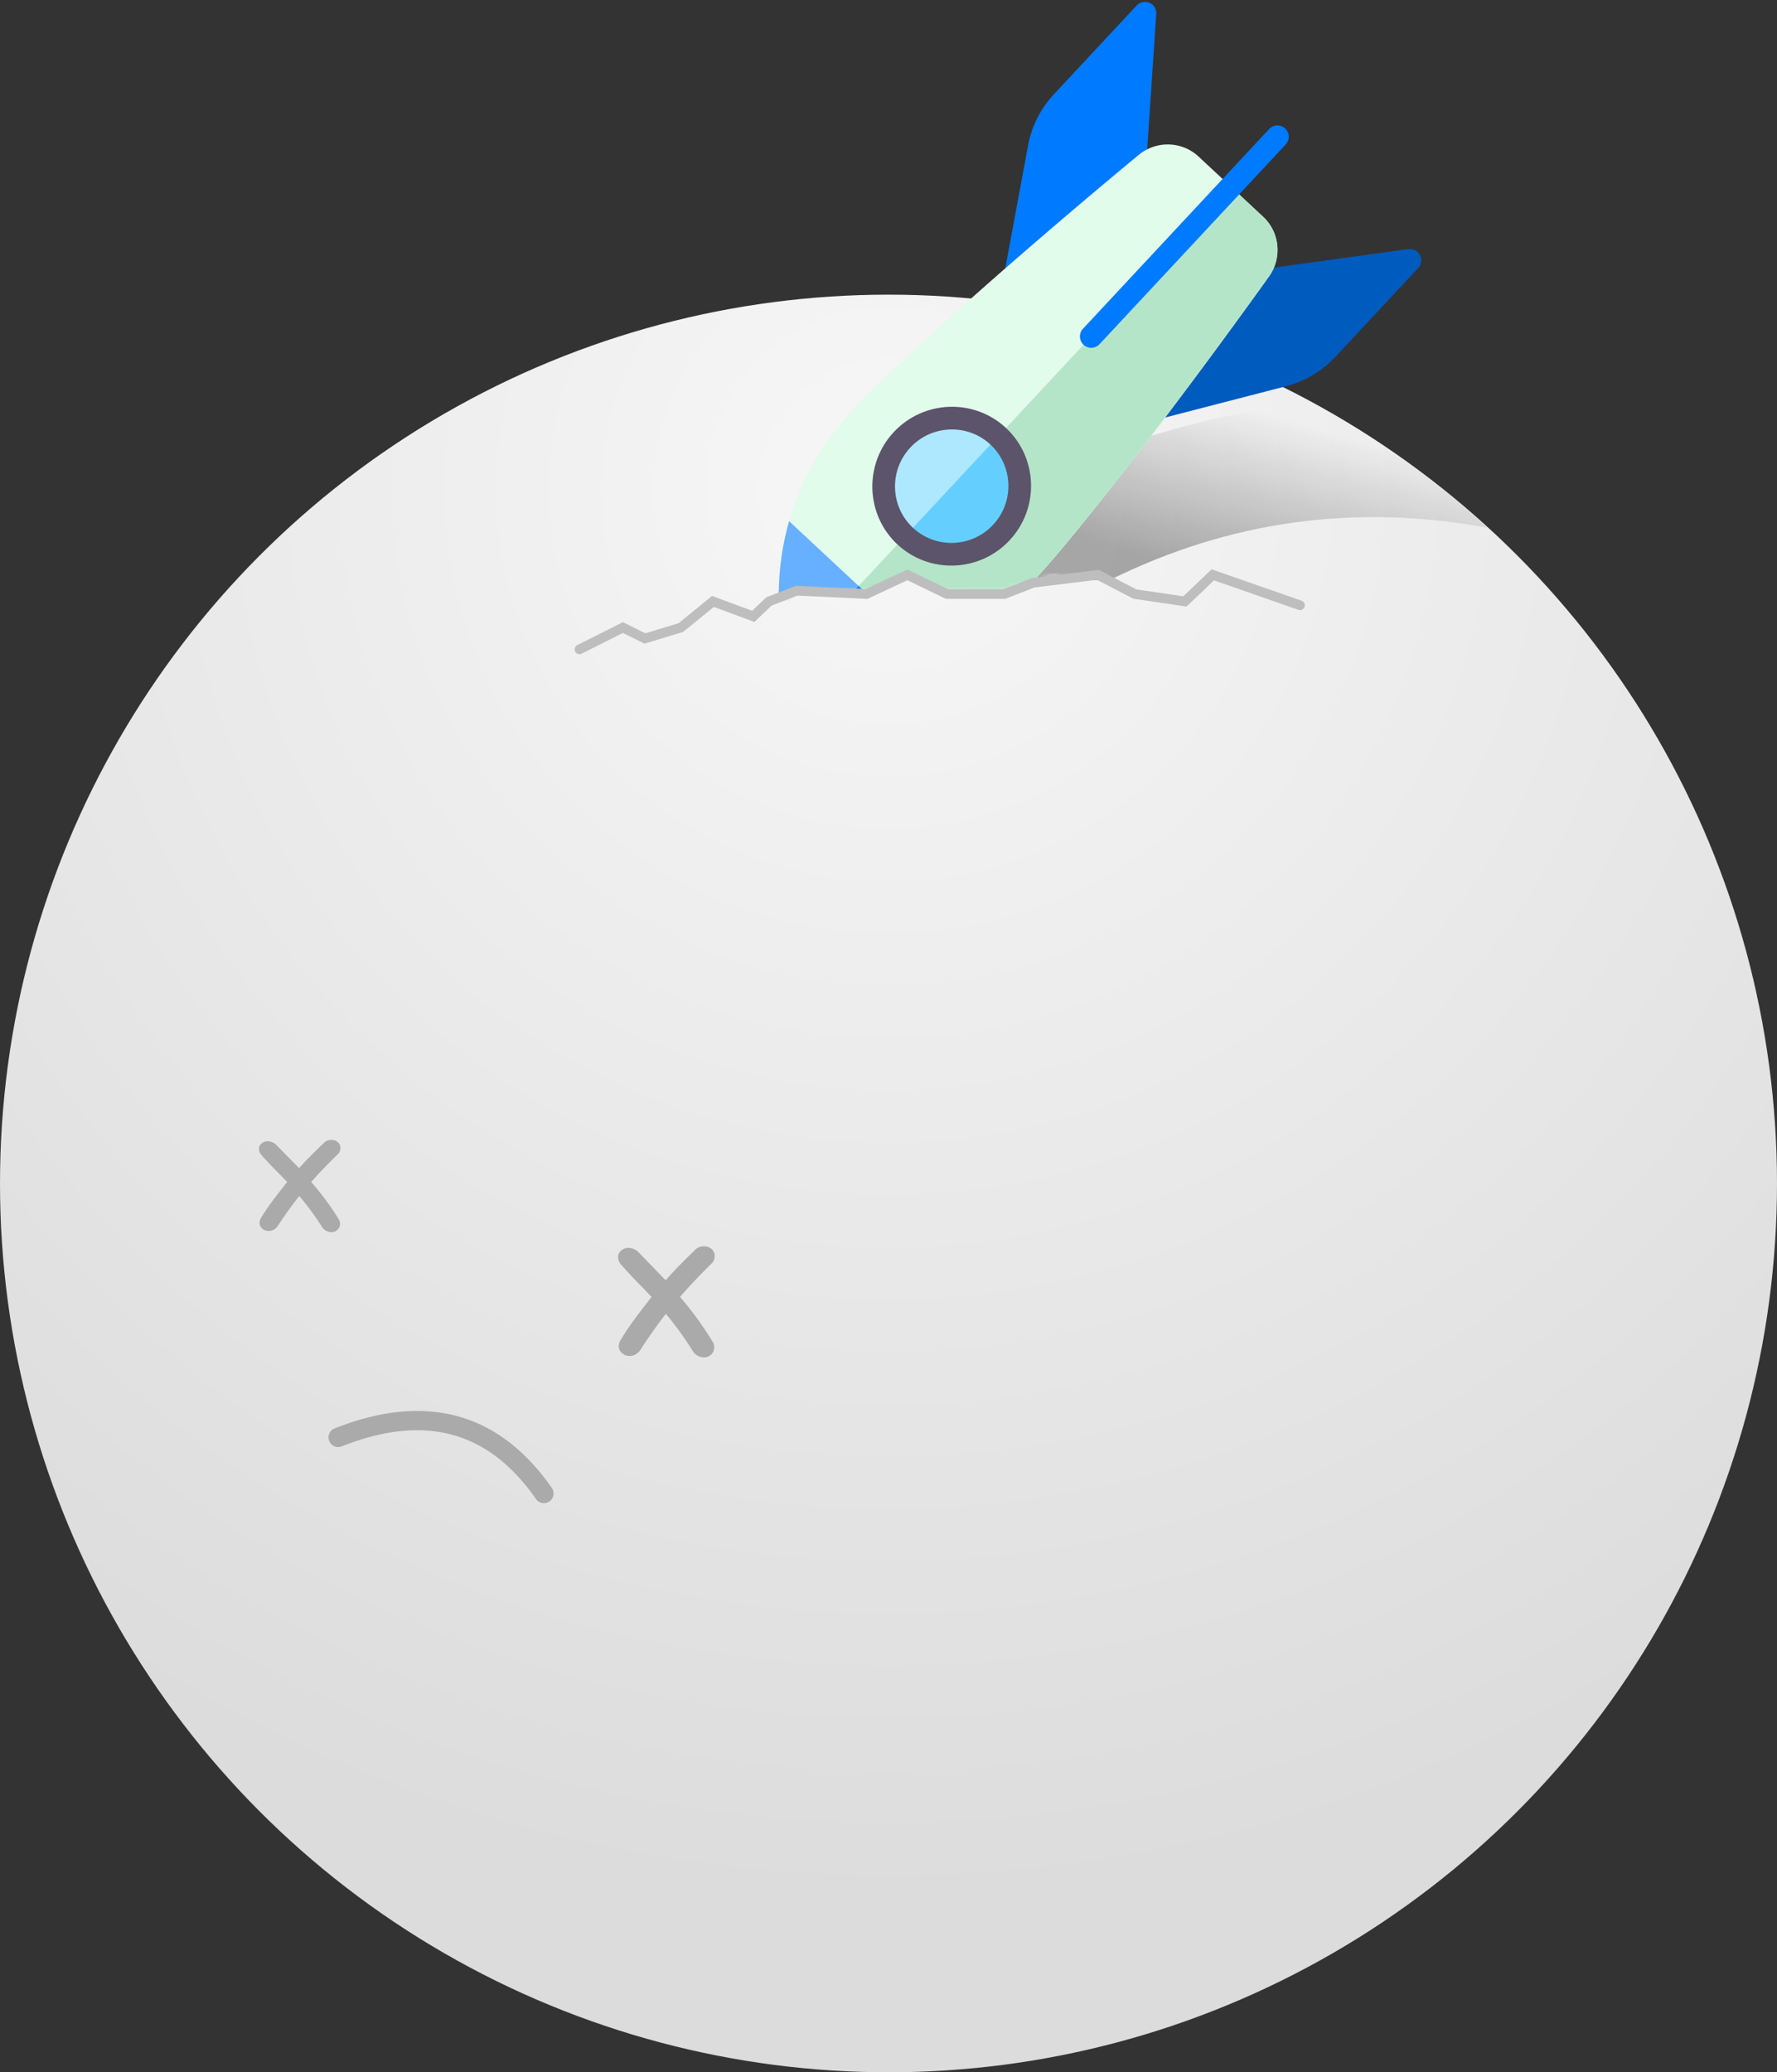 <svg xmlns="http://www.w3.org/2000/svg" xmlns:xlink="http://www.w3.org/1999/xlink" width="368" height="429" viewBox="0 0 368 429">
    <rect x="0" y="0" width="368" height="429" fill="#333333" stroke="none"/>
    <defs>
        <radialGradient id="a" cy="11.246%" r="78.799%" fx="50%" fy="11.246%">
            <stop offset="0%" stop-color="#F7F7F7"/>
            <stop offset="100%" stop-color="#DCDCDC"/>
        </radialGradient>
        <path id="b" d="M132.92 167.133l3.947-2.39 5.705 1.195 3.48-1.195 7.932-3.202h14.221l8.601-3.493 7.854 3.493h11.392l11.698-3.493 10.754 7.89h26.548l24 3.613 26.647-5.752 49.353-24.024L301 13.788 146.052.172l-121 130.066L0 158.048l29.052 9.085 20-3.334 11 5.752h9.597l2.403 3.17h12.542l9.724-5.588h15.292l5.442 5.587 8-3.169z"/>
        <linearGradient id="c" x1="86.2%" x2="38.279%" y1="25.762%" y2="69.508%">
            <stop offset="0%" stop-opacity="0"/>
            <stop offset="100%" stop-opacity=".319"/>
        </linearGradient>
    </defs>
    <g fill="none" fill-rule="evenodd" transform="translate(0 -39)">
        <circle cx="184" cy="284" r="184" fill="url(#a)"/>
        <g transform="translate(11)">
            <mask id="d" fill="#fff">
                <use xlink:href="#b"/>
            </mask>
            <use fill="#BCBCBC" fill-opacity="0" xlink:href="#b"/>
            <path fill="url(#c)" d="M218.948 159.014c24.701-12.198 50.719-15.79 78.052-10.777-10.874-10.011-22.276-18.323-34.205-24.935-19.895-1.409-57.124 11.073-111.685 37.447" mask="url(#d)"/>
            <g fill-rule="nonzero" mask="url(#d)">
                <g transform="rotate(-137 130.735 65.748)">
                    <path fill="#007AFF" d="M57.736 90.32c.103-.996.82-1.819 1.79-2.05.969-.23 1.98.177 2.519 1.021l14.363 22.556a21.218 21.218 0 0 1 3.3 11.378v25.126a2.353 2.353 0 0 1-2.345 2.355c-.69 0-1.36-.306-1.815-.864L54.94 124.544a2.376 2.376 0 0 1-.518-1.732l3.313-32.492z"/>
                    <path fill="#005BBF" d="M21.971 90.32a2.352 2.352 0 0 0-1.79-2.05 2.345 2.345 0 0 0-2.518 1.021L3.299 111.847A21.218 21.218 0 0 0 0 123.225v25.126a2.353 2.353 0 0 0 2.344 2.355c.69 0 1.36-.306 1.816-.864l20.606-25.298c.394-.486.58-1.109.518-1.732L21.97 90.32z"/>
                    <path fill="#E2FCEC" d="M41.06.336a2.333 2.333 0 0 0-2.413 0c-1.002.605-24.58 15.178-24.58 46.76 0 12.752 3.154 46.682 7.339 78.922.607 4.677 4.602 8.205 9.288 8.205h18.32c4.686 0 8.68-3.528 9.288-8.205 4.184-32.24 7.34-66.17 7.34-78.922C65.641 15.514 42.062.941 41.06.336z"/>
                    <path fill="#B5E5C9" d="M39.854 134.223h-9.16c-4.686 0-8.681-3.528-9.288-8.205-4.185-32.24-7.34-66.17-7.34-78.922 0-31.582 23.579-46.155 24.581-46.76.37-.223.786-.335 1.203-.335h.004v134.222z"/>
                    <ellipse cx="39.854" cy="49.451" fill="#64CFFF" rx="14.066" ry="14.129"/>
                    <path fill="#007AFF" d="M39.854 150.706a2.349 2.349 0 0 1-2.345-2.355V91.837c0-1.3 1.049-2.355 2.345-2.355a2.349 2.349 0 0 1 2.344 2.355v56.514c0 1.3-1.048 2.355-2.344 2.355z"/>
                    <path fill="#67B0FF" d="M38.647.336c-.67.405-11.422 7.062-18.482 20.858h39.378C52.483 7.398 41.73.74 41.06.336a2.331 2.331 0 0 0-2.413 0z"/>
                    <path fill="#007AFF" d="M39.854 0c-.418 0-.836.112-1.207.336-.67.405-11.422 7.062-18.482 20.858h19.689V0z"/>
                    <path fill="#ADE8FF" d="M53.92 49.45c0-7.802-6.298-14.128-14.066-14.128V63.58c7.768 0 14.066-6.326 14.066-14.13z"/>
                    <path fill="#5C546A" d="M39.854 65.934c-9.048 0-16.41-7.394-16.41-16.483 0-9.09 7.362-16.484 16.41-16.484 9.047 0 16.41 7.395 16.41 16.484 0 9.089-7.363 16.483-16.41 16.483zm0-28.257c-6.463 0-11.722 5.282-11.722 11.774 0 6.492 5.259 11.774 11.722 11.774 6.463 0 11.721-5.282 11.721-11.774 0-6.492-5.258-11.774-11.721-11.774z"/>
                </g>
            </g>
        </g>
        <path stroke="#BEBEBE" stroke-linecap="round" stroke-width="2" d="M120 173.436l9-4.519 4.558 2.26 7.442-2.26 6.65-5.411 8.35 3.093 3.249-3.093L165 161.28l14.439.695 8.48-3.976 8.18 3.976H208l6-2.339L227.37 158l7.63 3.976 10.386 1.53L251.16 158l18.062 6.306"/>
        <path fill="#AAA" d="M67.156 275.537c.212-.212.45-.358.716-.438.265-.08.53-.119.795-.119.504 0 .935.16 1.293.477.358.319.537.703.537 1.154 0 .504-.146.915-.437 1.233-.955.928-1.91 1.883-2.864 2.864a71.617 71.617 0 0 0-2.745 2.984 58.132 58.132 0 0 1 3.103 3.858 57.97 57.97 0 0 1 2.744 4.098c.212.716.133 1.299-.238 1.75-.372.45-.849.676-1.432.676-.292 0-.597-.066-.915-.199a2.468 2.468 0 0 1-.875-.636 58.484 58.484 0 0 0-4.853-6.643 64.235 64.235 0 0 0-2.288 3.023 111.568 111.568 0 0 0-2.287 3.341c-.504.584-1.087.875-1.75.875-.53 0-.982-.165-1.353-.497-.371-.331-.557-.736-.557-1.213 0-.345.133-.73.398-1.154a46.533 46.533 0 0 1 2.526-3.68 175.61 175.61 0 0 1 2.804-3.6 105.261 105.261 0 0 0-1.71-1.75 105.257 105.257 0 0 1-1.71-1.75l-1.711-1.83h.04c-.292-.265-.49-.53-.597-.795a1.954 1.954 0 0 1-.16-.716c0-.451.18-.829.538-1.134.358-.305.802-.457 1.333-.457.212 0 .45.046.716.139.265.093.543.245.835.457l1.87 1.91 3.023 3.063a60.9 60.9 0 0 1 2.526-2.685c.862-.862 1.757-1.73 2.685-2.606zM144.038 297.67c.251-.255.534-.43.849-.526.314-.096.629-.144.943-.144.598 0 1.109.192 1.533.575.425.383.637.847.637 1.39 0 .607-.173 1.102-.519 1.485a174.303 174.303 0 0 0-3.396 3.45 85.777 85.777 0 0 0-3.255 3.594 69.841 69.841 0 0 1 3.68 4.648 69.918 69.918 0 0 1 3.254 4.935c.252.863.157 1.565-.283 2.108-.44.543-1.006.815-1.698.815a2.78 2.78 0 0 1-1.085-.24 2.93 2.93 0 0 1-1.038-.766 70.41 70.41 0 0 0-5.754-8.002 77.276 77.276 0 0 0-2.713 3.641c-.896 1.278-1.8 2.62-2.712 4.025-.597.703-1.29 1.054-2.075 1.054-.63 0-1.164-.2-1.604-.598-.44-.4-.66-.887-.66-1.462 0-.415.157-.878.471-1.39a56.096 56.096 0 0 1 2.995-4.432 211.131 211.131 0 0 1 3.326-4.336 125.89 125.89 0 0 0-2.028-2.109 125.897 125.897 0 0 1-2.029-2.108l-2.028-2.204h.047c-.346-.32-.582-.639-.707-.958a2.386 2.386 0 0 1-.189-.863c0-.543.212-.998.637-1.366.424-.367.951-.55 1.58-.55.252 0 .535.055.849.167.315.112.645.296.99.551l2.218 2.3 3.584 3.69a72.902 72.902 0 0 1 2.996-3.235 152.05 152.05 0 0 1 3.184-3.138z"/>
        <path fill="#AAA" fill-rule="nonzero" d="M70.737 338.435a2 2 0 0 1-1.474-3.718c18.885-7.486 34.081-3.361 44.992 12.284a2 2 0 1 1-3.28 2.288c-9.824-14.085-23.038-17.672-40.238-10.854z"/>
    </g>
</svg>
